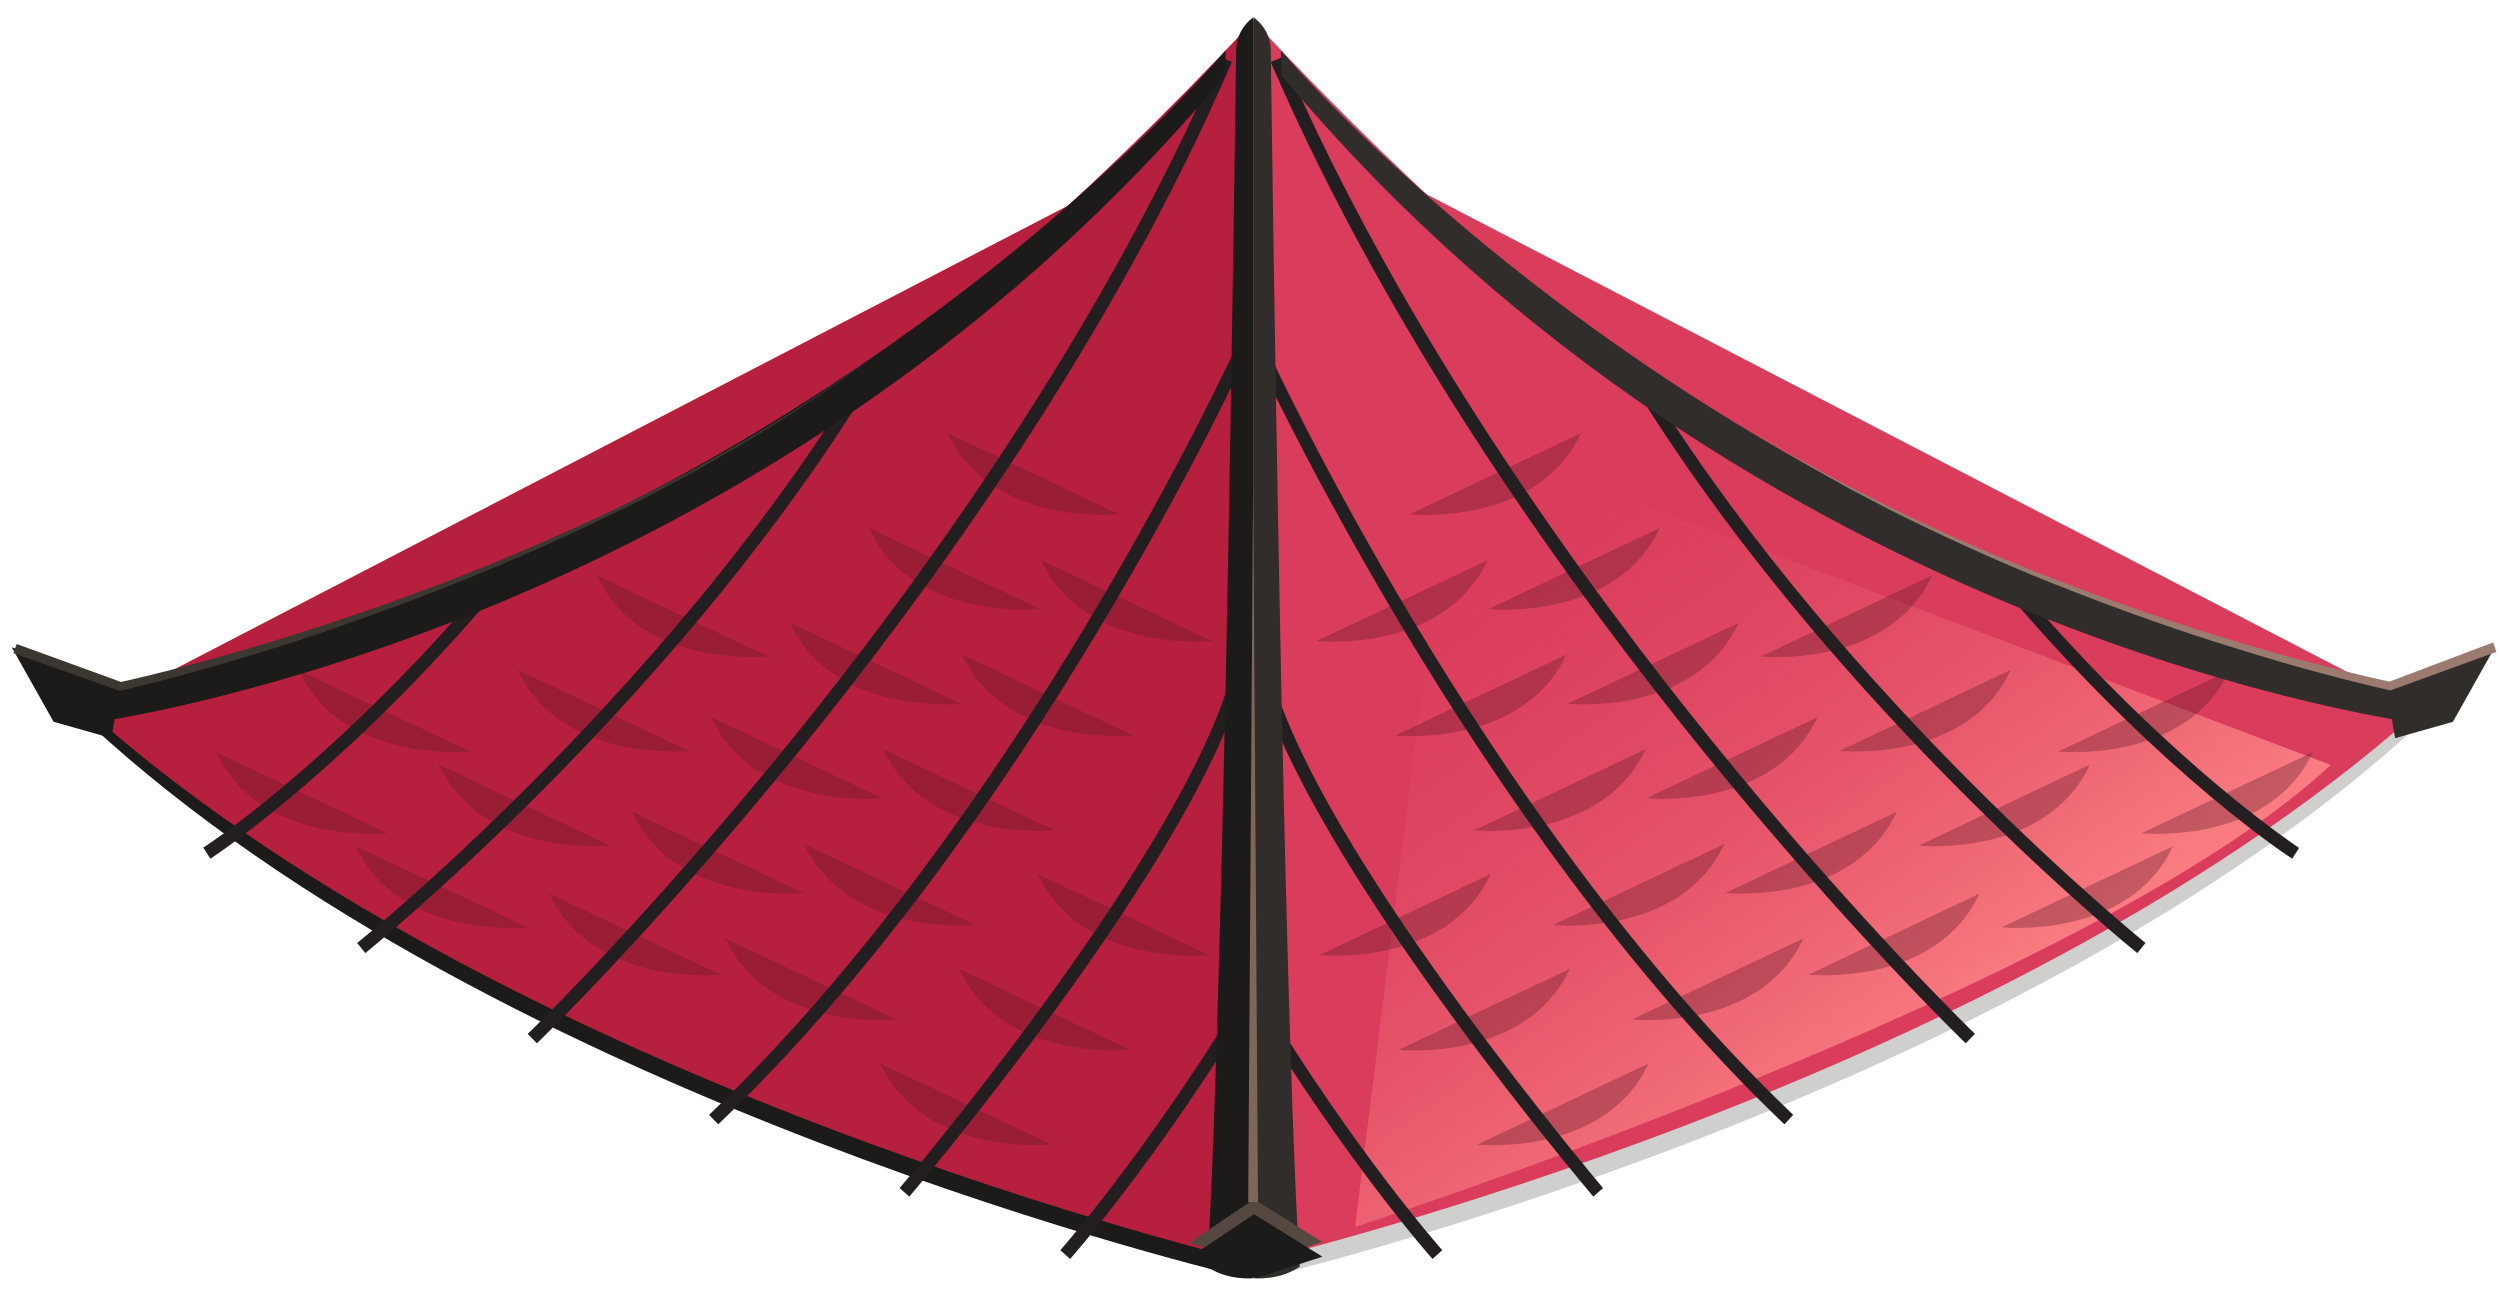 <svg width="46" height="24" viewBox="0 0 46 24" fill="none" xmlns="http://www.w3.org/2000/svg">
<path d="M22.859 23.496C22.859 23.496 9.163 20.31 1.605 13.281C1.605 13.281 10.197 14.791 22.859 1.233V23.496Z" fill="#1C1B1A"/>
<path d="M40.601 13.552L24.608 5.694V2.724L44.064 12.819L40.601 13.552Z" fill="#DA3C5B"/>
<path d="M4.744 13.661L21.692 5.694V2.724L2.237 12.819L4.744 13.661Z" fill="#B61F3D"/>
<path d="M23.063 23.226C23.063 23.226 9.012 19.955 1.257 12.746C1.257 12.746 10.07 14.298 23.063 0.385V23.226Z" fill="#B61F3D"/>
<path d="M23.201 23.527C23.201 23.527 37.005 20.31 44.617 13.233C44.617 13.233 35.959 14.755 23.201 1.095V23.527Z" fill="#CFCFCE"/>
<path d="M23.063 23.226C23.063 23.226 37.114 19.955 44.87 12.746C44.87 12.746 36.056 14.298 23.063 0.385V23.226Z" fill="#DA3C5B"/>
<path d="M24.933 22.576C24.933 22.576 38.485 18.187 42.886 14.075L29.346 8.947C28.222 8.52 26.959 9.085 26.532 10.215C26.472 10.377 26.43 10.546 26.406 10.714L24.933 22.576Z" fill="url(#paint0_linear)"/>
<path opacity="0.35" d="M33.272 17.934C33.272 17.934 35.617 18.175 36.422 16.443L33.272 17.934Z" fill="#631A28"/>
<path opacity="0.35" d="M31.745 16.431C31.745 16.431 34.09 16.672 34.895 14.94L31.745 16.431Z" fill="#631A28"/>
<path opacity="0.35" d="M30.29 14.687C30.29 14.687 32.635 14.928 33.44 13.196L30.29 14.687Z" fill="#631A28"/>
<path opacity="0.35" d="M39.405 15.331C39.405 15.331 41.749 15.571 42.555 13.84L39.405 15.331Z" fill="#631A28"/>
<path opacity="0.35" d="M37.871 13.828C37.871 13.828 40.216 14.068 41.022 12.337L37.871 13.828Z" fill="#631A28"/>
<path opacity="0.35" d="M28.841 12.95C28.841 12.95 31.186 13.191 31.991 11.46L28.841 12.95Z" fill="#631A28"/>
<path opacity="0.35" d="M36.831 17.062C36.831 17.062 39.176 17.303 39.982 15.571L36.831 17.062Z" fill="#631A28"/>
<path opacity="0.35" d="M35.304 15.559C35.304 15.559 37.649 15.8 38.455 14.068L35.304 15.559Z" fill="#631A28"/>
<path opacity="0.35" d="M33.849 13.816C33.849 13.816 36.194 14.056 37 12.325L33.849 13.816Z" fill="#631A28"/>
<path opacity="0.35" d="M32.4 12.079C32.4 12.079 34.745 12.319 35.551 10.587L32.4 12.079Z" fill="#631A28"/>
<path opacity="0.35" d="M27.386 11.207C27.386 11.207 29.731 11.447 30.536 9.716L27.386 11.207Z" fill="#631A28"/>
<path opacity="0.35" d="M25.937 9.463C25.937 9.463 28.282 9.704 29.087 7.972L25.937 9.463Z" fill="#631A28"/>
<path opacity="0.35" d="M30.031 18.758C30.031 18.758 32.376 18.999 33.182 17.267L30.031 18.758Z" fill="#631A28"/>
<path opacity="0.35" d="M28.576 17.02C28.576 17.02 30.921 17.261 31.727 15.529L28.576 17.02Z" fill="#631A28"/>
<path opacity="0.35" d="M27.128 15.277C27.128 15.277 29.472 15.517 30.278 13.786L27.128 15.277Z" fill="#631A28"/>
<path opacity="0.35" d="M27.182 21.06C27.182 21.06 29.526 21.301 30.332 19.569L27.182 21.06Z" fill="#631A28"/>
<path opacity="0.35" d="M25.733 19.317C25.733 19.317 28.077 19.558 28.883 17.826L25.733 19.317Z" fill="#631A28"/>
<path opacity="0.35" d="M24.278 17.574C24.278 17.574 26.622 17.814 27.428 16.082L24.278 17.574Z" fill="#631A28"/>
<path opacity="0.35" d="M25.672 13.534C25.672 13.534 28.017 13.774 28.823 12.043L25.672 13.534Z" fill="#631A28"/>
<path opacity="0.35" d="M24.224 11.796C24.224 11.796 26.568 12.036 27.374 10.305L24.224 11.796Z" fill="#631A28"/>
<path d="M29.316 22.017C29.268 21.957 24.416 16.245 23.268 12.83L23.496 12.752C24.632 16.119 29.448 21.8 29.496 21.861L29.316 22.017Z" fill="#231F20"/>
<path d="M26.358 23.165C26.34 23.147 24.759 21.361 22.997 18.457L23.201 18.331C24.951 21.217 26.52 22.985 26.538 23.003L26.358 23.165Z" fill="#231F20"/>
<path d="M32.833 20.688C27.079 15.204 23.129 6.583 23.087 6.499L23.304 6.396C23.34 6.481 27.278 15.066 32.995 20.513L32.833 20.688Z" fill="#231F20"/>
<path d="M36.17 19.197C36.146 19.179 33.994 17.093 31.354 13.84C28.919 10.84 25.558 6.198 23.382 1.142L23.604 1.046C25.775 6.078 29.118 10.702 31.547 13.69C34.174 16.93 36.32 19.005 36.338 19.023L36.17 19.197Z" fill="#231F20"/>
<path d="M39.326 17.537C39.272 17.495 33.831 13.094 30.23 7.365L30.434 7.238C34.012 12.932 39.423 17.303 39.477 17.351L39.326 17.537Z" fill="#231F20"/>
<path d="M42.176 15.8C42.152 15.788 39.867 14.303 37.126 11.135L37.306 10.979C40.03 14.123 42.285 15.584 42.303 15.602L42.176 15.8Z" fill="#231F20"/>
<path d="M44.581 13.323C44.581 13.323 32.28 11.802 23.58 1.388L23.568 0.925C23.568 0.925 31.535 10.485 45.152 12.812L44.581 13.323Z" fill="#302D2B"/>
<path d="M2.213 12.626L0.216 11.91L0.986 13.281L2.05 13.582L2.213 12.626Z" fill="#1C1B1A"/>
<path d="M43.908 12.626L45.904 11.91L45.134 13.281L44.07 13.582L43.908 12.626Z" fill="#302D2B"/>
<path opacity="0.33" d="M13.257 17.934C13.257 17.934 10.912 18.175 10.107 16.443L13.257 17.934Z" fill="#631A28"/>
<path opacity="0.33" d="M14.784 16.431C14.784 16.431 12.439 16.672 11.634 14.94L14.784 16.431Z" fill="#631A28"/>
<path opacity="0.33" d="M16.233 14.687C16.233 14.687 13.888 14.928 13.083 13.196L16.233 14.687Z" fill="#631A28"/>
<path opacity="0.33" d="M7.125 15.331C7.125 15.331 4.78 15.571 3.974 13.84L7.125 15.331Z" fill="#631A28"/>
<path opacity="0.33" d="M8.652 13.828C8.652 13.828 6.307 14.068 5.501 12.337L8.652 13.828Z" fill="#631A28"/>
<path opacity="0.33" d="M17.688 12.95C17.688 12.95 15.343 13.191 14.538 11.46L17.688 12.95Z" fill="#631A28"/>
<path opacity="0.33" d="M9.698 17.062C9.698 17.062 7.353 17.303 6.547 15.571L9.698 17.062Z" fill="#631A28"/>
<path opacity="0.33" d="M11.225 15.559C11.225 15.559 8.88 15.8 8.075 14.068L11.225 15.559Z" fill="#631A28"/>
<path opacity="0.33" d="M12.674 13.816C12.674 13.816 10.329 14.056 9.524 12.325L12.674 13.816Z" fill="#631A28"/>
<path opacity="0.33" d="M14.129 12.079C14.129 12.079 11.784 12.319 10.979 10.587L14.129 12.079Z" fill="#631A28"/>
<path opacity="0.33" d="M19.137 11.207C19.137 11.207 16.792 11.447 15.987 9.716L19.137 11.207Z" fill="#631A28"/>
<path opacity="0.33" d="M20.592 9.463C20.592 9.463 18.247 9.704 17.442 7.972L20.592 9.463Z" fill="#631A28"/>
<path opacity="0.33" d="M16.498 18.758C16.498 18.758 14.153 18.999 13.347 17.267L16.498 18.758Z" fill="#631A28"/>
<path opacity="0.33" d="M17.947 17.02C17.947 17.02 15.602 17.261 14.796 15.529L17.947 17.02Z" fill="#631A28"/>
<path opacity="0.33" d="M19.402 15.277C19.402 15.277 17.057 15.517 16.251 13.786L19.402 15.277Z" fill="#631A28"/>
<path opacity="0.33" d="M19.348 21.06C19.348 21.06 17.003 21.301 16.197 19.569L19.348 21.06Z" fill="#631A28"/>
<path opacity="0.33" d="M20.797 19.317C20.797 19.317 18.452 19.558 17.646 17.826L20.797 19.317Z" fill="#631A28"/>
<path opacity="0.33" d="M22.245 17.574C22.245 17.574 19.901 17.814 19.095 16.082L22.245 17.574Z" fill="#631A28"/>
<path opacity="0.33" d="M20.851 13.534C20.851 13.534 18.506 13.774 17.7 12.043L20.851 13.534Z" fill="#631A28"/>
<path opacity="0.33" d="M22.306 11.796C22.306 11.796 19.961 12.036 19.155 10.305L22.306 11.796Z" fill="#631A28"/>
<path d="M23.063 0.318V23.52C23.063 23.52 23.55 23.568 23.917 23.303C23.917 23.303 23.64 20.237 23.382 0.926C23.382 0.685 23.262 0.457 23.063 0.318Z" fill="#302D2B"/>
<path d="M16.732 22.017L16.552 21.861C16.6 21.806 21.422 16.125 22.552 12.752L22.781 12.83C21.632 16.245 16.78 21.963 16.732 22.017Z" fill="#231F20"/>
<path d="M19.69 23.165L19.51 23.003C19.528 22.985 21.091 21.211 22.847 18.331L23.051 18.457C21.284 21.361 19.708 23.147 19.69 23.165Z" fill="#231F20"/>
<path d="M13.215 20.688L13.047 20.513C18.764 15.06 22.696 6.481 22.738 6.396L22.955 6.499C22.919 6.583 18.963 15.204 13.215 20.688Z" fill="#231F20"/>
<path d="M9.878 19.197L9.71 19.023C9.734 19.005 11.874 16.924 14.508 13.684C16.931 10.696 20.279 6.072 22.444 1.046L22.666 1.142C20.49 6.198 17.129 10.84 14.688 13.84C12.055 17.093 9.902 19.179 9.878 19.197Z" fill="#231F20"/>
<path d="M6.722 17.537L6.572 17.351C6.626 17.309 12.037 12.932 15.614 7.238L15.818 7.365C12.217 13.094 6.776 17.489 6.722 17.537Z" fill="#231F20"/>
<path d="M3.872 15.8L3.74 15.596C3.764 15.584 6.018 14.117 8.736 10.979L8.916 11.135C6.175 14.303 3.896 15.782 3.872 15.8Z" fill="#231F20"/>
<path d="M23.063 0.318V23.52C23.063 23.52 22.576 23.568 22.209 23.303C22.209 23.303 22.486 20.237 22.745 0.926C22.745 0.685 22.865 0.457 23.063 0.318Z" fill="#1C1B1A"/>
<path d="M1.539 13.323C1.539 13.323 13.84 11.802 22.54 1.388L22.552 0.925C22.552 0.925 14.586 10.485 0.974 12.812L1.539 13.323Z" fill="#1C1B1A"/>
<path d="M21.879 22.871L23.075 22.065L24.332 22.853L23.123 23.243L21.879 22.871Z" fill="#554841"/>
<path d="M21.879 23.141L23.075 22.342L24.332 23.123L23.123 23.514L21.879 23.141Z" fill="#1C1B1A"/>
<path d="M22.967 22.119L23.057 8.935L23.147 22.119H22.967Z" fill="#7F665B"/>
<path d="M45.934 11.995L43.998 12.698L43.974 12.704L43.956 12.698C43.421 12.578 42.898 12.439 42.369 12.295C42.104 12.223 41.846 12.145 41.587 12.067L40.805 11.826C39.765 11.495 38.743 11.123 37.733 10.72C36.723 10.317 35.731 9.86 34.757 9.373L34.036 8.994C33.795 8.862 33.561 8.724 33.326 8.592L32.971 8.387C32.857 8.315 32.743 8.243 32.623 8.171L31.931 7.738L32.629 8.165C32.743 8.237 32.857 8.309 32.977 8.375L33.332 8.573C33.573 8.706 33.807 8.838 34.048 8.964L34.775 9.331C35.749 9.806 36.747 10.251 37.763 10.642C38.779 11.033 39.801 11.393 40.842 11.712L41.623 11.946C41.882 12.018 42.146 12.097 42.411 12.163C42.934 12.301 43.463 12.433 43.992 12.548H43.95L45.874 11.82L45.934 11.995Z" fill="#9B7B70"/>
<path d="M0.307 11.85L2.243 12.554H2.201C2.826 12.415 3.445 12.253 4.064 12.079C4.684 11.904 5.297 11.718 5.904 11.52C6.511 11.321 7.119 11.111 7.72 10.888C8.321 10.666 8.922 10.431 9.511 10.179C10.101 9.926 10.69 9.668 11.267 9.391C11.556 9.253 11.844 9.109 12.133 8.964C12.421 8.82 12.704 8.67 12.98 8.513C14.111 7.9 15.193 7.209 16.233 6.451C15.205 7.221 14.123 7.924 12.999 8.549C12.722 8.712 12.433 8.856 12.151 9.012C11.868 9.169 11.58 9.307 11.291 9.445C10.714 9.728 10.131 9.998 9.542 10.251C8.952 10.503 8.357 10.75 7.756 10.978C7.155 11.207 6.547 11.423 5.94 11.634C5.333 11.844 4.714 12.031 4.1 12.211C3.487 12.391 2.862 12.56 2.231 12.704L2.207 12.71L2.182 12.704L0.247 12.018L0.307 11.85Z" fill="#3D3732"/>
<defs>
<linearGradient id="paint0_linear" x1="27" y1="8.5" x2="34.865" y2="19.633" gradientUnits="userSpaceOnUse">
<stop stop-color="#DA3C5B" stop-opacity="0"/>
<stop offset="1" stop-color="#FF8788" stop-opacity="0.86"/>
</linearGradient>
</defs>
</svg>
